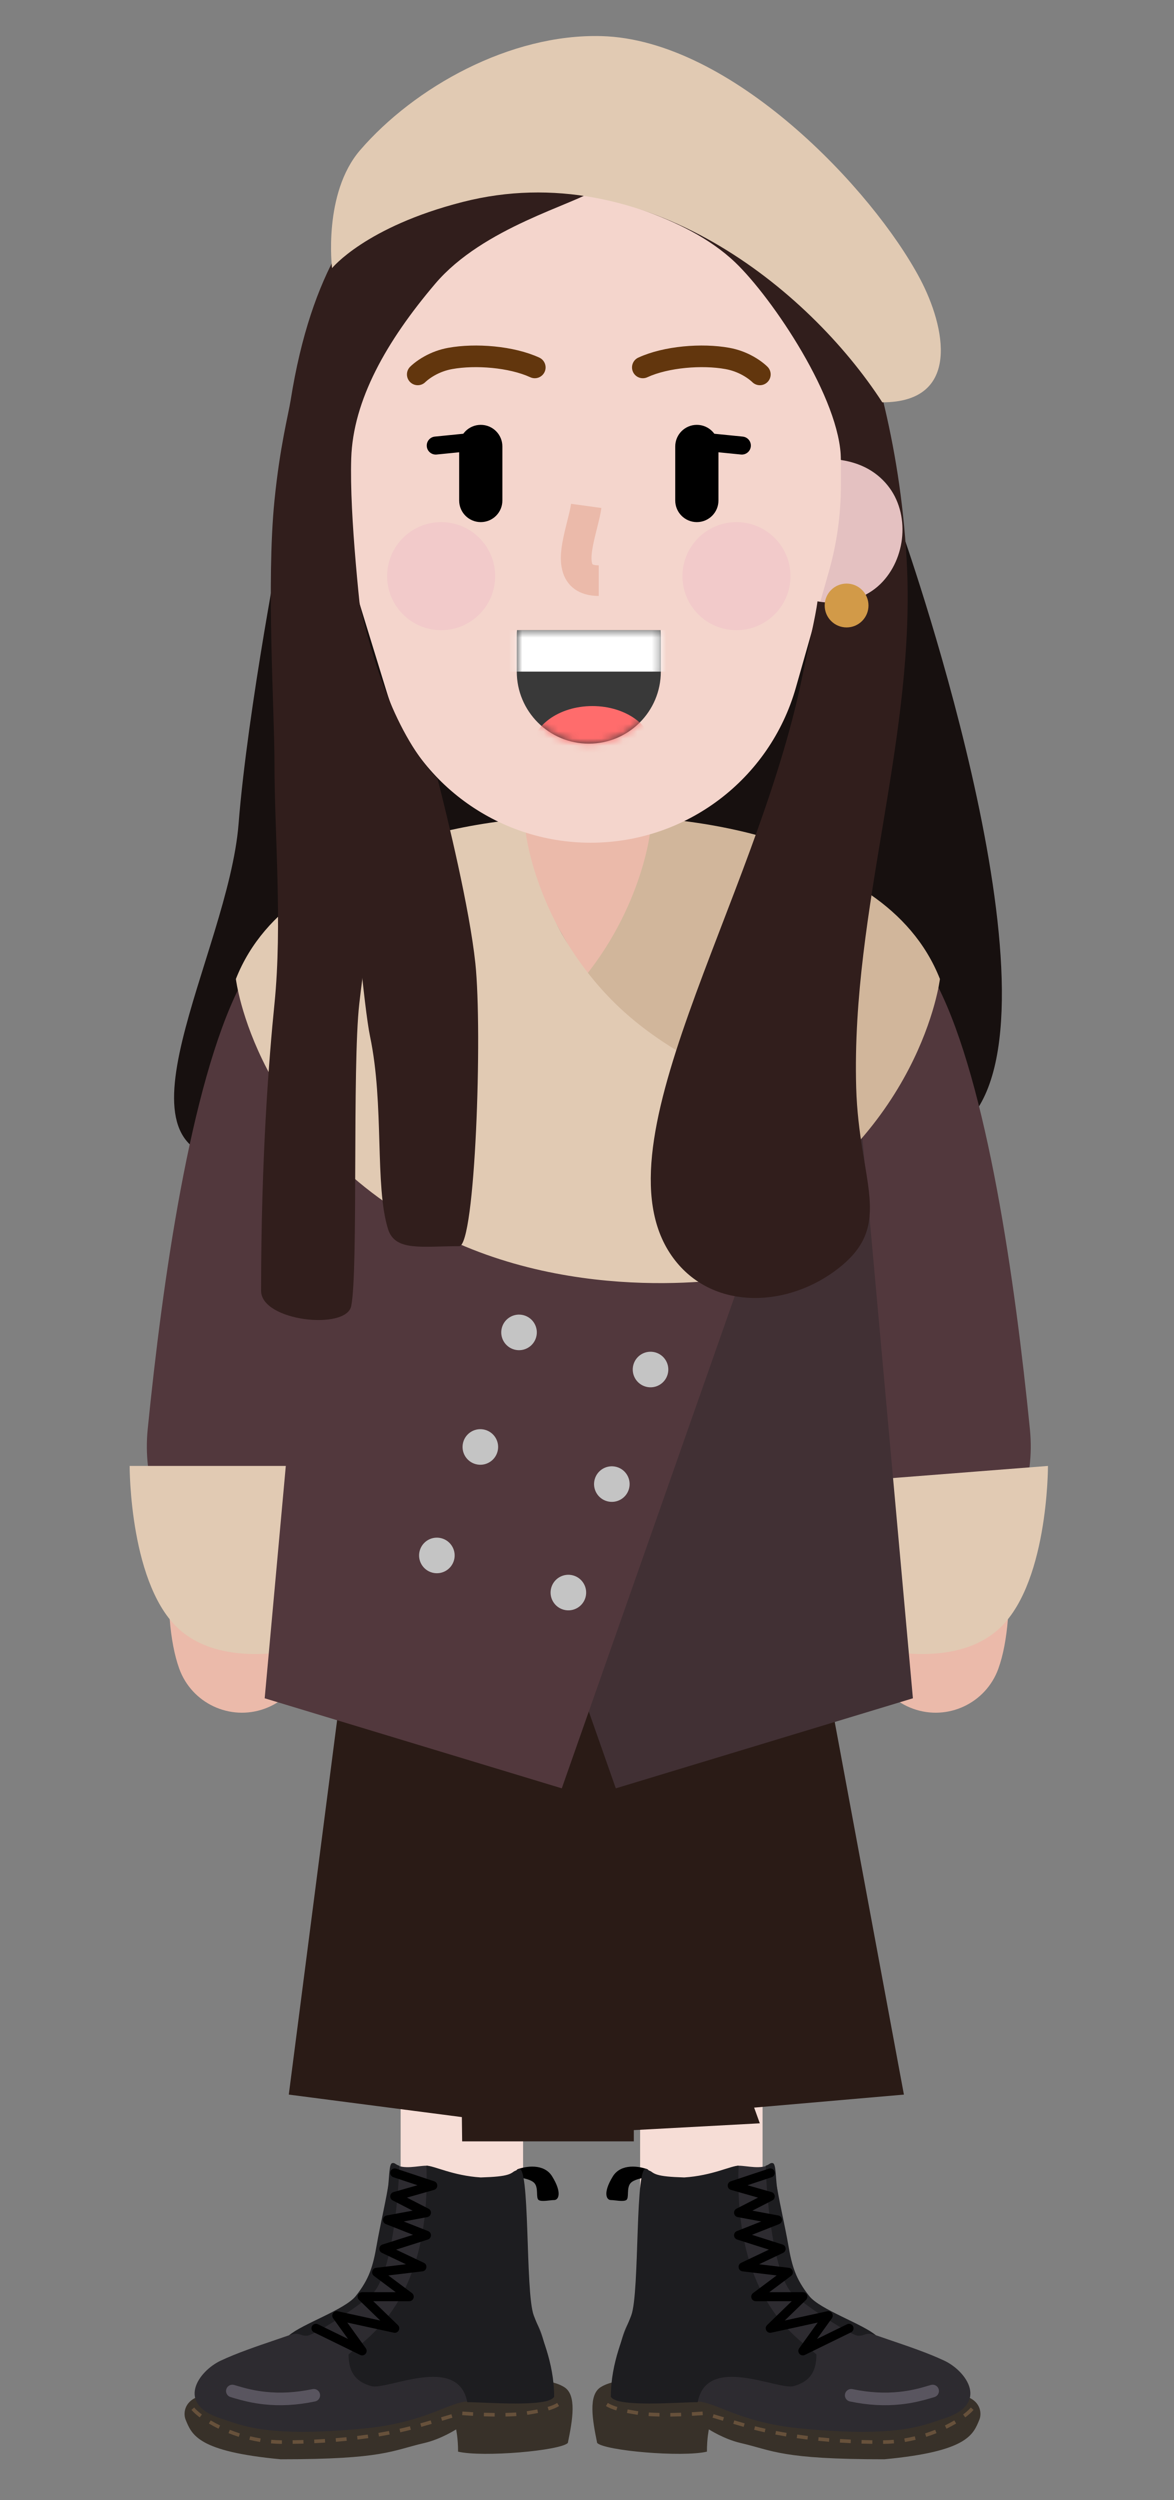 <svg width="163" height="347" viewBox="0 0 163 347" fill="none" xmlns="http://www.w3.org/2000/svg">
<rect x="0" y="0" width="163" height="347" fill="#808080" stroke="none"/>
<path d="M64.125 249.468V327.218" stroke="#F6DDD6" stroke-width="17"/>
<path d="M97.375 259.968V322.968" stroke="#F6DDD6" stroke-width="17"/>
<path d="M85.088 302.08C86.236 300.217 88.821 300.665 89.97 301.122L89.683 302.215C89.204 302.307 87.988 302.49 87.529 303.037C86.954 303.72 87.385 305.09 86.954 305.362C86.523 305.637 85.375 305.362 84.8 305.362C84.226 305.362 83.651 304.405 85.088 302.08Z" fill="black"/>
<path d="M135.985 335.827C136.291 335.075 136.238 333.445 134.352 332.692C132.466 331.94 110.212 335.827 110.212 335.827C104.484 335.36 89.097 327.872 83.432 331.312C81.64 332.4 82.247 335.85 82.909 339.075C83.968 340.15 94.677 341.092 98.15 340.285C98.15 338.402 98.42 337.192 98.42 337.192C98.42 337.192 100.523 338.547 102.794 339.075C107.426 340.15 108.439 341.342 122.785 341.342C134.291 340.267 135.118 337.957 135.985 335.827Z" fill="#383129"/>
<path fill-rule="evenodd" clip-rule="evenodd" d="M84.388 333.526C84.748 333.743 85.173 333.922 85.713 334.082L85.57 334.561C84.992 334.39 84.528 334.195 84.13 333.954L84.388 333.526ZM133.719 335.13C134.177 334.784 134.544 334.451 134.79 334.161L135.171 334.484C134.899 334.805 134.505 335.163 134.02 335.529L133.719 335.13ZM131.193 336.651C131.651 336.427 132.087 336.191 132.494 335.948L132.75 336.377C132.331 336.627 131.883 336.87 131.413 337.1L131.193 336.651ZM129.839 337.251C129.385 337.433 128.919 337.6 128.444 337.752L128.596 338.228C129.082 338.073 129.56 337.902 130.025 337.716L129.839 337.251ZM125.56 338.448C126.048 338.367 126.533 338.269 127.012 338.153L127.13 338.639C126.638 338.757 126.142 338.859 125.642 338.941L125.56 338.448ZM124.086 338.635C123.594 338.679 123.101 338.704 122.607 338.709L122.612 339.209C123.119 339.204 123.625 339.178 124.13 339.133L124.086 338.635ZM119.625 338.668C120.12 338.683 120.618 338.694 121.121 338.701L121.114 339.201C120.609 339.194 120.107 339.183 119.61 339.168L119.625 338.668ZM118.13 338.61C117.628 338.586 117.13 338.559 116.637 338.526L116.605 339.025C117.101 339.058 117.601 339.086 118.107 339.11L118.13 338.61ZM113.657 338.278C114.147 338.328 114.644 338.374 115.146 338.416L115.105 338.914C114.599 338.872 114.1 338.826 113.606 338.775L113.657 338.278ZM112.171 338.11C111.669 338.048 111.175 337.982 110.69 337.912L110.618 338.407C111.107 338.477 111.605 338.544 112.11 338.606L112.171 338.11ZM107.744 337.415C108.222 337.508 108.712 337.597 109.214 337.681L109.131 338.174C108.625 338.089 108.131 337.999 107.649 337.906L107.744 337.415ZM106.281 337.11C105.779 336.998 105.295 336.882 104.831 336.762L104.706 337.246C105.176 337.367 105.665 337.485 106.172 337.598L106.281 337.11ZM101.952 335.943C102.419 336.08 102.899 336.22 103.391 336.363L103.252 336.843C102.759 336.7 102.279 336.56 101.811 336.423L101.952 335.943ZM100.514 335.518C99.999 335.365 99.518 335.221 99.078 335.089L98.933 335.567C99.374 335.7 99.856 335.844 100.371 335.998L100.514 335.518ZM96.052 334.816C96.588 334.786 97.098 334.752 97.543 334.717L97.582 335.216C97.133 335.251 96.619 335.285 96.079 335.315L96.052 334.816ZM94.559 334.883C94.051 334.9 93.551 334.912 93.065 334.917L93.07 335.417C93.56 335.412 94.064 335.4 94.576 335.382L94.559 334.883ZM90.086 334.847C90.54 334.879 91.037 334.9 91.572 334.911L91.562 335.411C91.019 335.4 90.514 335.379 90.051 335.346L90.086 334.847ZM88.618 334.682C88.043 334.589 87.566 334.505 87.149 334.423L87.053 334.914C87.476 334.997 87.958 335.082 88.538 335.175L88.618 334.682Z" fill="#67513B"/>
<path d="M102.543 300.595C101.316 300.595 94.152 304.345 90.444 301.427C90.039 301.107 89.216 301.37 89.215 301.885C89.208 306.872 89.135 315.557 88.385 319.002C87.591 322.647 86.921 322.125 86.127 325.512C85.577 327.855 83.797 333.322 86.127 333.322H96.752C99.266 333.322 102.661 336.235 111.033 337.052C124.929 338.41 128.324 336.552 131.099 335.675C137.412 333.677 134.208 329.11 131.099 327.65C126.544 325.512 120.016 323.905 116.695 322.132C114.11 320.755 113.222 320.325 111.894 318.872C109.705 316.48 107.782 303.887 107.486 300.605C107.465 300.377 107.145 300.26 106.951 300.38C105.656 301.177 103.759 300.595 102.543 300.595Z" fill="#2D2B30"/>
<path d="M129.238 331.03C127.514 331.552 126.366 331.822 124.882 331.982C122.867 332.198 120.731 332.099 118.36 331.603C117.887 331.505 117.423 331.808 117.325 332.281C117.226 332.754 117.529 333.218 118.002 333.316C120.554 333.849 122.874 333.958 125.069 333.722C126.684 333.548 127.925 333.256 129.745 332.705C130.207 332.565 130.469 332.076 130.329 331.614C130.189 331.151 129.7 330.89 129.238 331.03Z" fill="#59555F"/>
<path d="M113.355 326.8C110.893 324.542 101.914 319.5 102.543 300.595C101.476 300.595 98.897 301.975 94.999 302.225C90.906 302.102 90.973 301.732 89.889 301.122C89.86 301.105 89.826 301.08 89.798 301.062C88.098 299.917 88.862 318.15 87.642 321.38C86.657 323.99 84.811 327.9 84.811 332.665C85.672 334.17 94.167 333.417 96.875 333.417C98.142 326.675 108.075 331.815 110.212 331.187C112.088 330.637 113.355 329.557 113.355 326.8Z" fill="#1D1D20"/>
<path d="M110.338 318.675C107.521 316.467 106.44 305.735 106.314 300.595C106.817 300.47 106.943 300.12 107.32 300.245C107.697 300.37 107.697 301.875 107.823 303.127C107.961 304.5 108.955 308.77 109.458 311.655C109.961 314.537 110.463 316.292 112.349 318.675C113.858 320.58 119.767 322.537 121.653 324.167C121.444 324.125 120.899 323.84 120.396 323.94C119.767 324.067 119.893 324.192 119.139 324.192C118.384 324.192 113.858 321.432 110.338 318.675Z" fill="#1D1D20"/>
<path d="M102.258 306.559C101.727 306.831 101.843 307.621 102.429 307.729L105.694 308.335L102.314 309.669C101.767 309.884 101.793 310.667 102.353 310.846L106.753 312.245L102.903 314.073C102.337 314.342 102.475 315.184 103.097 315.258L107.833 315.825L104.557 318.274C104.076 318.634 104.331 319.4 104.932 319.4H109.927L106.508 322.714C106.057 323.152 106.462 323.907 107.077 323.773L113.53 322.366L110.962 325.932C110.583 326.46 111.16 327.144 111.744 326.859L118.156 323.724C118.466 323.572 118.595 323.198 118.443 322.888C118.291 322.578 117.917 322.449 117.607 322.601L113.431 324.643L115.497 321.773C115.832 321.308 115.417 320.675 114.857 320.797L108.954 322.084L111.905 319.224C112.308 318.833 112.031 318.15 111.47 318.15H106.811L109.832 315.89C110.284 315.553 110.092 314.836 109.532 314.769L105.394 314.274L108.72 312.695C109.233 312.451 109.182 311.706 108.642 311.534L104.406 310.187L108.178 308.699C108.762 308.469 108.68 307.617 108.063 307.503L104.459 306.835L107.229 305.414C107.733 305.155 107.66 304.412 107.115 304.256L103.782 303.307L107.14 302.191C107.468 302.082 107.645 301.728 107.536 301.4C107.428 301.073 107.074 300.895 106.746 301.004L101.465 302.759C100.882 302.953 100.9 303.785 101.491 303.954L105.249 305.024L102.258 306.559Z" fill="black"/>
<path d="M76.662 302.08C75.514 300.217 72.929 300.665 71.78 301.122L72.067 302.215C72.546 302.307 73.762 302.49 74.221 303.037C74.796 303.72 74.365 305.09 74.796 305.362C75.227 305.637 76.375 305.362 76.95 305.362C77.524 305.362 78.099 304.405 76.662 302.08Z" fill="black"/>
<path d="M25.765 335.827C25.459 335.075 25.512 333.445 27.398 332.692C29.284 331.94 51.538 335.827 51.538 335.827C57.266 335.36 72.653 327.872 78.318 331.312C80.11 332.4 79.503 335.85 78.841 339.075C77.782 340.15 67.073 341.092 63.6 340.285C63.6 338.402 63.33 337.192 63.33 337.192C63.33 337.192 61.227 338.547 58.956 339.075C54.324 340.15 53.311 341.342 38.965 341.342C27.459 340.267 26.632 337.957 25.765 335.827Z" fill="#383129"/>
<path fill-rule="evenodd" clip-rule="evenodd" d="M77.362 333.526C77.002 333.743 76.577 333.922 76.037 334.082L76.18 334.561C76.758 334.39 77.222 334.195 77.62 333.954L77.362 333.526ZM28.032 335.13C27.573 334.784 27.206 334.451 26.96 334.161L26.579 334.484C26.851 334.805 27.245 335.163 27.73 335.529L28.032 335.13ZM30.557 336.651C30.099 336.427 29.663 336.191 29.256 335.948L29 336.377C29.419 336.627 29.867 336.87 30.337 337.1L30.557 336.651ZM31.911 337.251C32.365 337.433 32.831 337.6 33.306 337.752L33.154 338.228C32.668 338.073 32.191 337.902 31.725 337.716L31.911 337.251ZM36.19 338.448C35.702 338.367 35.217 338.269 34.738 338.153L34.62 338.639C35.111 338.757 35.608 338.859 36.108 338.941L36.19 338.448ZM37.664 338.635C38.156 338.679 38.649 338.704 39.143 338.709L39.138 339.209C38.631 339.204 38.125 339.178 37.62 339.133L37.664 338.635ZM42.125 338.668C41.63 338.683 41.132 338.694 40.629 338.701L40.636 339.201C41.141 339.194 41.642 339.183 42.14 339.168L42.125 338.668ZM43.62 338.61C44.122 338.586 44.62 338.559 45.113 338.526L45.145 339.025C44.649 339.058 44.149 339.086 43.643 339.11L43.62 338.61ZM48.093 338.278C47.602 338.328 47.106 338.374 46.604 338.416L46.645 338.914C47.151 338.872 47.65 338.826 48.144 338.775L48.093 338.278ZM49.579 338.11C50.081 338.048 50.575 337.982 51.06 337.912L51.132 338.407C50.643 338.477 50.145 338.544 49.64 338.606L49.579 338.11ZM54.006 337.415C53.528 337.508 53.038 337.597 52.536 337.681L52.619 338.174C53.125 338.089 53.619 337.999 54.101 337.906L54.006 337.415ZM55.469 337.11C55.971 336.998 56.455 336.882 56.919 336.762L57.044 337.246C56.574 337.367 56.085 337.485 55.578 337.598L55.469 337.11ZM59.798 335.943C59.331 336.08 58.851 336.22 58.359 336.363L58.498 336.843C58.991 336.7 59.471 336.56 59.939 336.423L59.798 335.943ZM61.236 335.518C61.751 335.365 62.232 335.221 62.672 335.089L62.817 335.567C62.376 335.7 61.894 335.844 61.379 335.998L61.236 335.518ZM65.698 334.816C65.162 334.786 64.652 334.752 64.207 334.717L64.168 335.216C64.617 335.251 65.131 335.285 65.671 335.315L65.698 334.816ZM67.191 334.883C67.699 334.9 68.199 334.912 68.685 334.917L68.68 335.417C68.19 335.412 67.686 335.4 67.174 335.382L67.191 334.883ZM71.664 334.847C71.21 334.879 70.713 334.9 70.178 334.911L70.188 335.411C70.731 335.4 71.236 335.379 71.699 335.346L71.664 334.847ZM73.132 334.682C73.707 334.589 74.184 334.505 74.601 334.423L74.697 334.914C74.274 334.997 73.792 335.082 73.212 335.175L73.132 334.682Z" fill="#67513B"/>
<path d="M59.207 300.595C60.434 300.595 67.598 304.345 71.306 301.427C71.711 301.107 72.534 301.37 72.535 301.885C72.542 306.872 72.615 315.557 73.365 319.002C74.159 322.647 74.829 322.125 75.623 325.512C76.173 327.855 77.953 333.322 75.623 333.322H64.998C62.484 333.322 59.089 336.235 50.718 337.052C36.822 338.41 33.426 336.552 30.651 335.675C24.338 333.677 27.542 329.11 30.651 327.65C35.206 325.512 41.734 323.905 45.055 322.132C47.64 320.755 48.528 320.325 49.856 318.872C52.045 316.48 53.968 303.887 54.264 300.605C54.285 300.377 54.605 300.26 54.799 300.38C56.094 301.177 57.991 300.595 59.207 300.595Z" fill="#2D2B30"/>
<path d="M32.512 331.03C34.236 331.552 35.384 331.822 36.868 331.982C38.883 332.198 41.019 332.099 43.39 331.603C43.863 331.505 44.327 331.808 44.425 332.281C44.524 332.754 44.221 333.218 43.748 333.316C41.197 333.849 38.876 333.958 36.681 333.722C35.066 333.548 33.825 333.256 32.005 332.705C31.543 332.565 31.281 332.076 31.421 331.614C31.561 331.151 32.05 330.89 32.512 331.03Z" fill="#59555F"/>
<path d="M48.395 326.8C50.857 324.542 59.836 319.5 59.207 300.595C60.274 300.595 62.853 301.975 66.751 302.225C70.844 302.102 70.777 301.732 71.861 301.122C71.89 301.105 71.924 301.08 71.952 301.062C73.652 299.917 72.888 318.15 74.108 321.38C75.093 323.99 76.939 327.9 76.939 332.665C76.078 334.17 67.583 333.417 64.875 333.417C63.608 326.675 53.675 331.815 51.538 331.187C49.662 330.637 48.395 329.557 48.395 326.8Z" fill="#1D1D20"/>
<path d="M51.412 318.675C54.228 316.467 55.31 305.735 55.435 300.595C54.932 300.47 54.807 300.12 54.429 300.245C54.053 300.37 54.053 301.875 53.927 303.127C53.789 304.5 52.795 308.77 52.292 311.655C51.789 314.537 51.286 316.292 49.401 318.675C47.892 320.58 41.983 322.537 40.096 324.167C40.306 324.125 40.851 323.84 41.354 323.94C41.983 324.067 41.857 324.192 42.611 324.192C43.365 324.192 47.892 321.432 51.412 318.675Z" fill="#1D1D20"/>
<path d="M59.492 306.559C60.023 306.831 59.907 307.621 59.321 307.729L56.056 308.335L59.437 309.669C59.983 309.884 59.957 310.667 59.397 310.846L54.998 312.245L58.847 314.073C59.413 314.342 59.275 315.184 58.653 315.258L53.917 315.825L57.193 318.274C57.674 318.634 57.419 319.4 56.818 319.4H51.823L55.242 322.714C55.693 323.152 55.288 323.907 54.673 323.773L48.22 322.366L50.788 325.932C51.167 326.46 50.59 327.144 50.006 326.859L43.594 323.724C43.284 323.572 43.155 323.198 43.307 322.888C43.459 322.578 43.833 322.449 44.143 322.601L48.319 324.643L46.253 321.773C45.918 321.308 46.334 320.675 46.893 320.797L52.797 322.084L49.845 319.224C49.442 318.833 49.719 318.15 50.28 318.15H54.939L51.918 315.89C51.466 315.553 51.658 314.836 52.218 314.769L56.356 314.274L53.03 312.695C52.517 312.451 52.568 311.706 53.108 311.534L57.344 310.187L53.572 308.699C52.988 308.469 53.07 307.617 53.687 307.503L57.291 306.835L54.521 305.414C54.017 305.155 54.09 304.412 54.635 304.256L57.968 303.307L54.609 302.191C54.282 302.082 54.105 301.728 54.214 301.4C54.322 301.073 54.676 300.895 55.004 301.004L60.285 302.759C60.868 302.953 60.85 303.785 60.259 303.954L56.501 305.024L59.492 306.559Z" fill="black"/>
<path d="M40.096 290.725L51.132 205.236L68.706 202.692L68.875 198.382H78.371L78.25 196.218L102.875 201.869L102.904 203.304L109.625 205.236L125.5 290.725L104.706 292.534L105.494 294.711L88 295.655V297.218H64.167L64.125 293.848L40.096 290.725Z" fill="#2A1B16"/>
<path d="M33.125 114.343C34.397 98.252 39.25 73.468 39.25 73.468H125.125C125.125 73.468 147.667 136.76 135.5 154.218C123.333 171.677 58.25 160.968 33.125 160.968C13.71 160.968 31.691 132.495 33.125 114.343Z" fill="#17100F"/>
<path d="M41.433 146.442C35.725 156.615 30.405 173.437 26.879 191.094C23.274 209.146 22.192 224.158 24.889 231.614C26.626 236.418 31.929 238.904 36.733 237.167C41.537 235.429 44.023 230.126 42.286 225.322C42.258 225.244 42.194 224.978 42.127 224.559C42.034 223.966 41.962 223.217 41.92 222.334C41.826 220.396 41.879 217.955 42.083 215.125C42.501 209.33 43.525 202.204 45.02 194.717C48.2 178.798 52.99 163.653 57.567 155.494C60.067 151.038 58.481 145.4 54.026 142.901C49.57 140.401 43.932 141.987 41.433 146.442Z" fill="#EBBAAA"/>
<path d="M105.933 155.494C110.51 163.653 115.3 178.798 118.48 194.717C119.975 202.204 121 209.33 121.417 215.125C121.621 217.955 121.674 220.396 121.581 222.334C121.538 223.217 121.466 223.966 121.373 224.559C121.306 224.978 121.242 225.244 121.214 225.322C119.477 230.126 121.963 235.429 126.767 237.167C131.571 238.904 136.874 236.418 138.611 231.614C141.308 224.158 140.226 209.146 136.621 191.094C133.095 173.437 127.775 156.615 122.067 146.442C119.568 141.987 113.929 140.401 109.474 142.901C105.019 145.4 103.433 151.039 105.933 155.494Z" fill="#EBBAAA"/>
<path d="M81.75 145.718C103.841 145.718 121.75 138.443 121.75 129.468C121.75 120.494 103.841 113.218 81.75 113.218C59.659 113.218 41.75 120.494 41.75 129.468C41.75 138.443 59.659 145.718 81.75 145.718Z" fill="#E1CAB3"/>
<path d="M123 129.468C123 138.443 105.091 145.718 83 145.718V113.218C105.091 113.218 123 120.494 123 129.468Z" fill="#D1B69B"/>
<rect x="73" y="100.218" width="17.5" height="46.5" rx="8.75" fill="#EBBAAA"/>
<path d="M130.25 136.968C122.796 122.139 90 120.468 90 120.468V224.468H118.803C133.069 224.468 144.41 212.561 142.993 198.365C140.944 177.847 137.072 150.539 130.25 136.968Z" fill="#52383D"/>
<path d="M33.25 136.968C40.704 122.139 73.5 120.468 73.5 120.468V224.468H44.697C30.431 224.468 19.09 212.561 20.508 198.365C22.556 177.847 26.428 150.539 33.25 136.968Z" fill="#52383D"/>
<path d="M113.5 205.968L145.5 203.468C145.5 203.468 145.564 220.493 138.25 226.468C129.694 233.458 113.5 226.468 113.5 226.468V205.968Z" fill="#E1CAB3"/>
<path d="M50 203.468H18C18 203.468 17.936 220.493 25.25 226.468C33.806 233.458 50 226.468 50 226.468V203.468Z" fill="#E1CAB3"/>
<path d="M126.749 235.718L116.625 123.468L92.25 117.718L59.75 174.968L85.499 248.218L126.749 235.718Z" fill="#413034"/>
<path d="M60 177.198L44.375 155.045C44.375 155.045 65.737 151.624 78.375 138.742C88.875 128.039 90.25 115.593 90.25 115.593C90.25 115.593 122.5 115.593 130.5 135.879C130.5 135.879 127.898 157.733 103.5 170.726C83 181.643 60 177.198 60 177.198Z" fill="#D1B69B"/>
<path d="M36.75 235.718L46.874 124.358L71.249 117.718L103.749 174.968L78 248.218L36.75 235.718Z" fill="#52383D"/>
<path d="M103.25 177.198L118.875 155.045C118.875 155.045 97.513 151.624 84.875 138.742C74.375 128.039 73 115.593 73 115.593C73 115.593 40.75 115.593 32.75 135.879C32.75 135.879 35.352 157.733 59.75 170.726C80.25 181.643 103.25 177.198 103.25 177.198Z" fill="#E1CAB3"/>
<path d="M66.052 203.221C67.37 203.574 68.724 202.793 69.077 201.475C69.43 200.158 68.648 198.804 67.33 198.451C66.013 198.098 64.659 198.879 64.306 200.197C63.953 201.514 64.735 202.868 66.052 203.221Z" fill="#C4C4C4"/>
<path d="M71.424 187.32C72.742 187.673 74.096 186.891 74.449 185.574C74.802 184.257 74.02 182.902 72.703 182.549C71.385 182.196 70.031 182.978 69.678 184.296C69.325 185.613 70.107 186.967 71.424 187.32Z" fill="#C4C4C4"/>
<path d="M60.017 218.278C61.334 218.631 62.688 217.849 63.041 216.532C63.394 215.214 62.612 213.86 61.295 213.507C59.978 213.154 58.623 213.936 58.27 215.253C57.917 216.571 58.699 217.925 60.017 218.278Z" fill="#C4C4C4"/>
<path d="M84.309 208.373C85.627 208.726 86.981 207.945 87.334 206.627C87.687 205.31 86.905 203.956 85.588 203.603C84.27 203.25 82.916 204.031 82.563 205.349C82.21 206.666 82.992 208.02 84.309 208.373Z" fill="#C4C4C4"/>
<path d="M89.681 192.472C90.999 192.825 92.353 192.044 92.706 190.726C93.059 189.409 92.277 188.055 90.96 187.702C89.642 187.349 88.288 188.13 87.935 189.448C87.582 190.765 88.364 192.119 89.681 192.472Z" fill="#C4C4C4"/>
<path d="M78.274 223.43C79.592 223.783 80.946 223.001 81.299 221.684C81.652 220.366 80.87 219.012 79.553 218.659C78.235 218.306 76.881 219.088 76.528 220.405C76.175 221.723 76.957 223.077 78.274 223.43Z" fill="#C4C4C4"/>
<path d="M115.5 83.718C121.023 83.718 125.5 79.241 125.5 73.718C125.5 68.195 121.023 63.718 115.5 63.718C109.977 63.718 105.5 68.195 105.5 73.718C105.5 79.241 109.977 83.718 115.5 83.718Z" fill="#E4C1C1"/>
<path d="M48.001 83.718C42.478 83.718 38.001 79.241 38.001 73.718C38.001 68.195 42.478 63.718 48.001 63.718C53.523 63.718 58.001 68.195 58.001 73.718C58.001 79.241 53.523 83.718 48.001 83.718Z" fill="#E4C1C1"/>
<path d="M46.751 51.968C46.751 32.638 62.42 16.968 81.751 16.968C101.08 16.968 116.75 32.638 116.75 51.968V67.373C116.75 71.417 116.189 75.441 115.082 79.331L110.496 95.453C106.874 108.185 95.244 116.968 82.007 116.968C69.001 116.968 57.517 108.484 53.695 96.053L48.681 79.745C47.401 75.584 46.751 71.255 46.751 66.901V51.968Z" fill="#F4D5CC"/>
<path fill-rule="evenodd" clip-rule="evenodd" d="M91.722 87.468C91.741 87.716 91.75 87.966 91.75 88.218V93.218C91.75 98.741 87.273 103.218 81.75 103.218C76.228 103.218 71.75 98.741 71.75 93.218V88.218C71.75 87.966 71.76 87.716 71.778 87.468H91.722Z" fill="#393939"/>
<mask id="mask0_1_1963" style="mask-type:luminance" maskUnits="userSpaceOnUse" x="71" y="87" width="21" height="17">
<path fill-rule="evenodd" clip-rule="evenodd" d="M91.722 87.468C91.741 87.716 91.75 87.966 91.75 88.218V93.218C91.75 98.741 87.273 103.218 81.75 103.218C76.228 103.218 71.75 98.741 71.75 93.218V88.218C71.75 87.966 71.76 87.716 71.778 87.468H91.722Z" fill="white"/>
</mask>
<g mask="url(#mask0_1_1963)">
<path d="M82.25 110.5C77.556 110.5 73.75 107.702 73.75 104.25C73.75 100.798 77.556 98 82.25 98C86.945 98 90.75 100.798 90.75 104.25C90.75 107.702 86.945 110.5 82.25 110.5Z" fill="#FF6C6C"/>
<rect width="22.75" height="5.75" transform="matrix(-1 0 0 1 93.5 87.468)" fill="white"/>
</g>
<path d="M61.251 87.468C65.393 87.468 68.751 84.11 68.751 79.968C68.751 75.826 65.393 72.468 61.251 72.468C57.108 72.468 53.751 75.826 53.751 79.968C53.751 84.11 57.108 87.468 61.251 87.468Z" fill="#F2CACA"/>
<path d="M95.376 62.337L102.876 63.087C103.563 63.156 104.176 62.655 104.244 61.968C104.313 61.281 103.812 60.668 103.125 60.599L95.625 59.849C94.938 59.781 94.326 60.282 94.257 60.969C94.188 61.656 94.689 62.268 95.376 62.337Z" fill="black"/>
<path d="M67.876 59.849L60.376 60.599C59.689 60.668 59.188 61.281 59.257 61.968C59.325 62.655 59.938 63.156 60.625 63.087L68.125 62.337C68.812 62.268 69.313 61.656 69.244 60.969C69.176 60.282 68.563 59.781 67.876 59.849Z" fill="black"/>
<path d="M93.751 61.968V69.468C93.751 71.125 95.094 72.468 96.751 72.468C98.407 72.468 99.751 71.125 99.751 69.468V61.968C99.751 60.311 98.407 58.968 96.751 58.968C95.094 58.968 93.751 60.311 93.751 61.968Z" fill="black"/>
<path d="M63.751 61.968V69.468C63.751 71.125 65.094 72.468 66.751 72.468C68.408 72.468 69.751 71.125 69.751 69.468V61.968C69.751 60.311 68.408 58.968 66.751 58.968C65.094 58.968 63.751 60.311 63.751 61.968Z" fill="black"/>
<path d="M79.283 69.928C79.201 70.526 79.108 70.93 78.665 72.698C78.558 73.126 78.482 73.437 78.409 73.749C77.868 76.059 77.701 77.638 78.055 79.104C78.608 81.399 80.435 82.718 83.126 82.718V78.468C82.843 78.468 82.622 78.442 82.459 78.398C82.36 78.371 82.303 78.345 82.274 78.324C82.249 78.306 82.224 78.265 82.186 78.108C82.037 77.49 82.152 76.405 82.547 74.718C82.614 74.431 82.686 74.138 82.788 73.729C83.28 71.765 83.38 71.329 83.494 70.508L79.283 69.928Z" fill="#EBBAAA"/>
<path d="M102.25 87.468C106.393 87.468 109.75 84.11 109.75 79.968C109.75 75.826 106.393 72.468 102.25 72.468C98.108 72.468 94.751 75.826 94.751 79.968C94.751 84.11 98.108 87.468 102.25 87.468Z" fill="#F2CACA"/>
<path d="M89.877 52.361C92.817 51.009 97.504 50.644 100.724 51.227C101.605 51.386 102.412 51.69 103.137 52.095C103.523 52.311 103.86 52.541 104.141 52.768C104.236 52.844 104.315 52.912 104.38 52.971C104.411 53 104.426 53.015 104.425 53.013C105.002 53.608 105.952 53.621 106.546 53.044C107.14 52.466 107.154 51.517 106.576 50.922C106.463 50.806 106.278 50.636 106.021 50.429C105.613 50.102 105.14 49.778 104.601 49.477C103.599 48.916 102.482 48.496 101.258 48.275C97.474 47.59 92.174 48.002 88.624 49.635C87.871 49.981 87.542 50.872 87.888 51.625C88.234 52.377 89.125 52.707 89.877 52.361Z" fill="#62360D"/>
<path d="M74.877 49.635C71.327 48.002 66.027 47.59 62.243 48.275C61.019 48.496 59.903 48.916 58.9 49.477C58.362 49.778 57.888 50.102 57.48 50.429C57.224 50.636 57.038 50.806 56.925 50.923C56.348 51.517 56.361 52.466 56.955 53.044C57.55 53.621 58.499 53.608 59.077 53.013C59.075 53.015 59.09 53 59.122 52.971C59.186 52.912 59.266 52.843 59.36 52.768C59.642 52.541 59.978 52.311 60.364 52.095C61.089 51.69 61.896 51.386 62.777 51.227C65.997 50.644 70.685 51.009 73.624 52.361C74.377 52.707 75.267 52.377 75.614 51.625C75.96 50.872 75.63 49.981 74.877 49.635Z" fill="#62360D"/>
<path d="M60.43 39.378C67.106 31.52 79.747 28.408 82.969 26.168C84.208 25.565 84.208 16.447 81.234 14.093C77.144 10.856 62.645 17.205 56.201 23.305C49.757 29.404 43.252 37.291 40.347 55.593C40.036 57.55 38.858 61.968 38.108 69.468C36.961 80.937 38.108 98.465 38.108 105.963C38.108 115.673 39.223 128.246 38.108 139.325C37.347 146.884 36.25 160.609 36.251 179.157C36.251 183.393 48.088 184.674 48.765 181.273C49.757 176.294 48.891 148.163 49.882 139.325C50.975 129.584 52.731 122.768 51.368 113.681C50.005 104.593 51.737 100.218 50.868 92.468C49.999 84.718 48.518 71.729 48.765 63.638C49.013 55.546 53.66 47.345 60.43 39.378Z" fill="#311E1C"/>
<path d="M51.376 143.843C49.776 136.243 45.75 82.968 45.75 82.968C45.75 82.968 48.574 83.919 49.875 83.593C51.678 91.545 54.892 102.085 60.75 108.093C62.167 113.635 65.201 126.118 66.001 133.718C67.001 143.218 66.001 172.968 63.751 172.968C58.527 172.968 54.852 173.718 53.876 170.593C52.001 164.593 53.376 153.343 51.376 143.843Z" fill="#311E1C"/>
<path d="M102.126 36.468C94.739 29.377 82.875 27.843 81.75 26.093C80.584 22.093 80.354 15.371 85.5 13.593C92.376 11.218 110.5 20.843 116.5 36.468C120.973 48.115 124.936 61.148 125.875 77.593C127.284 102.259 118.163 126.018 118.875 150.968C119.25 164.093 124.19 169.881 116.5 175.968C109.528 181.488 99.25 181.957 93.75 174.968C81.75 159.718 104.901 125.687 111.375 93.968C112.212 89.869 113.25 85.51 113.5 83.468C126.875 85.843 130.125 65.843 116.75 63.843C116.75 55.454 107.248 41.386 102.126 36.468Z" fill="#311E1C"/>
<path d="M117.542 87.086C119.221 87.086 120.583 85.723 120.583 84.043C120.583 82.362 119.221 81 117.542 81C115.862 81 114.5 82.362 114.5 84.043C114.5 85.723 115.862 87.086 117.542 87.086Z" fill="#D29A48"/>
<path fill-rule="evenodd" clip-rule="evenodd" d="M83.536 5.012C101.567 5.515 121.17 26.285 127.75 38.718C131.223 45.279 133.539 55.843 122.5 55.843C112.289 40.093 89.5 21.585 64.25 28.031C50.75 31.477 46.102 37.218 46.102 37.218C46.102 37.218 44.823 26.847 50 20.843C57.507 12.139 70.793 4.657 83.536 5.012Z" fill="#E1CAB3"/>
</svg>
